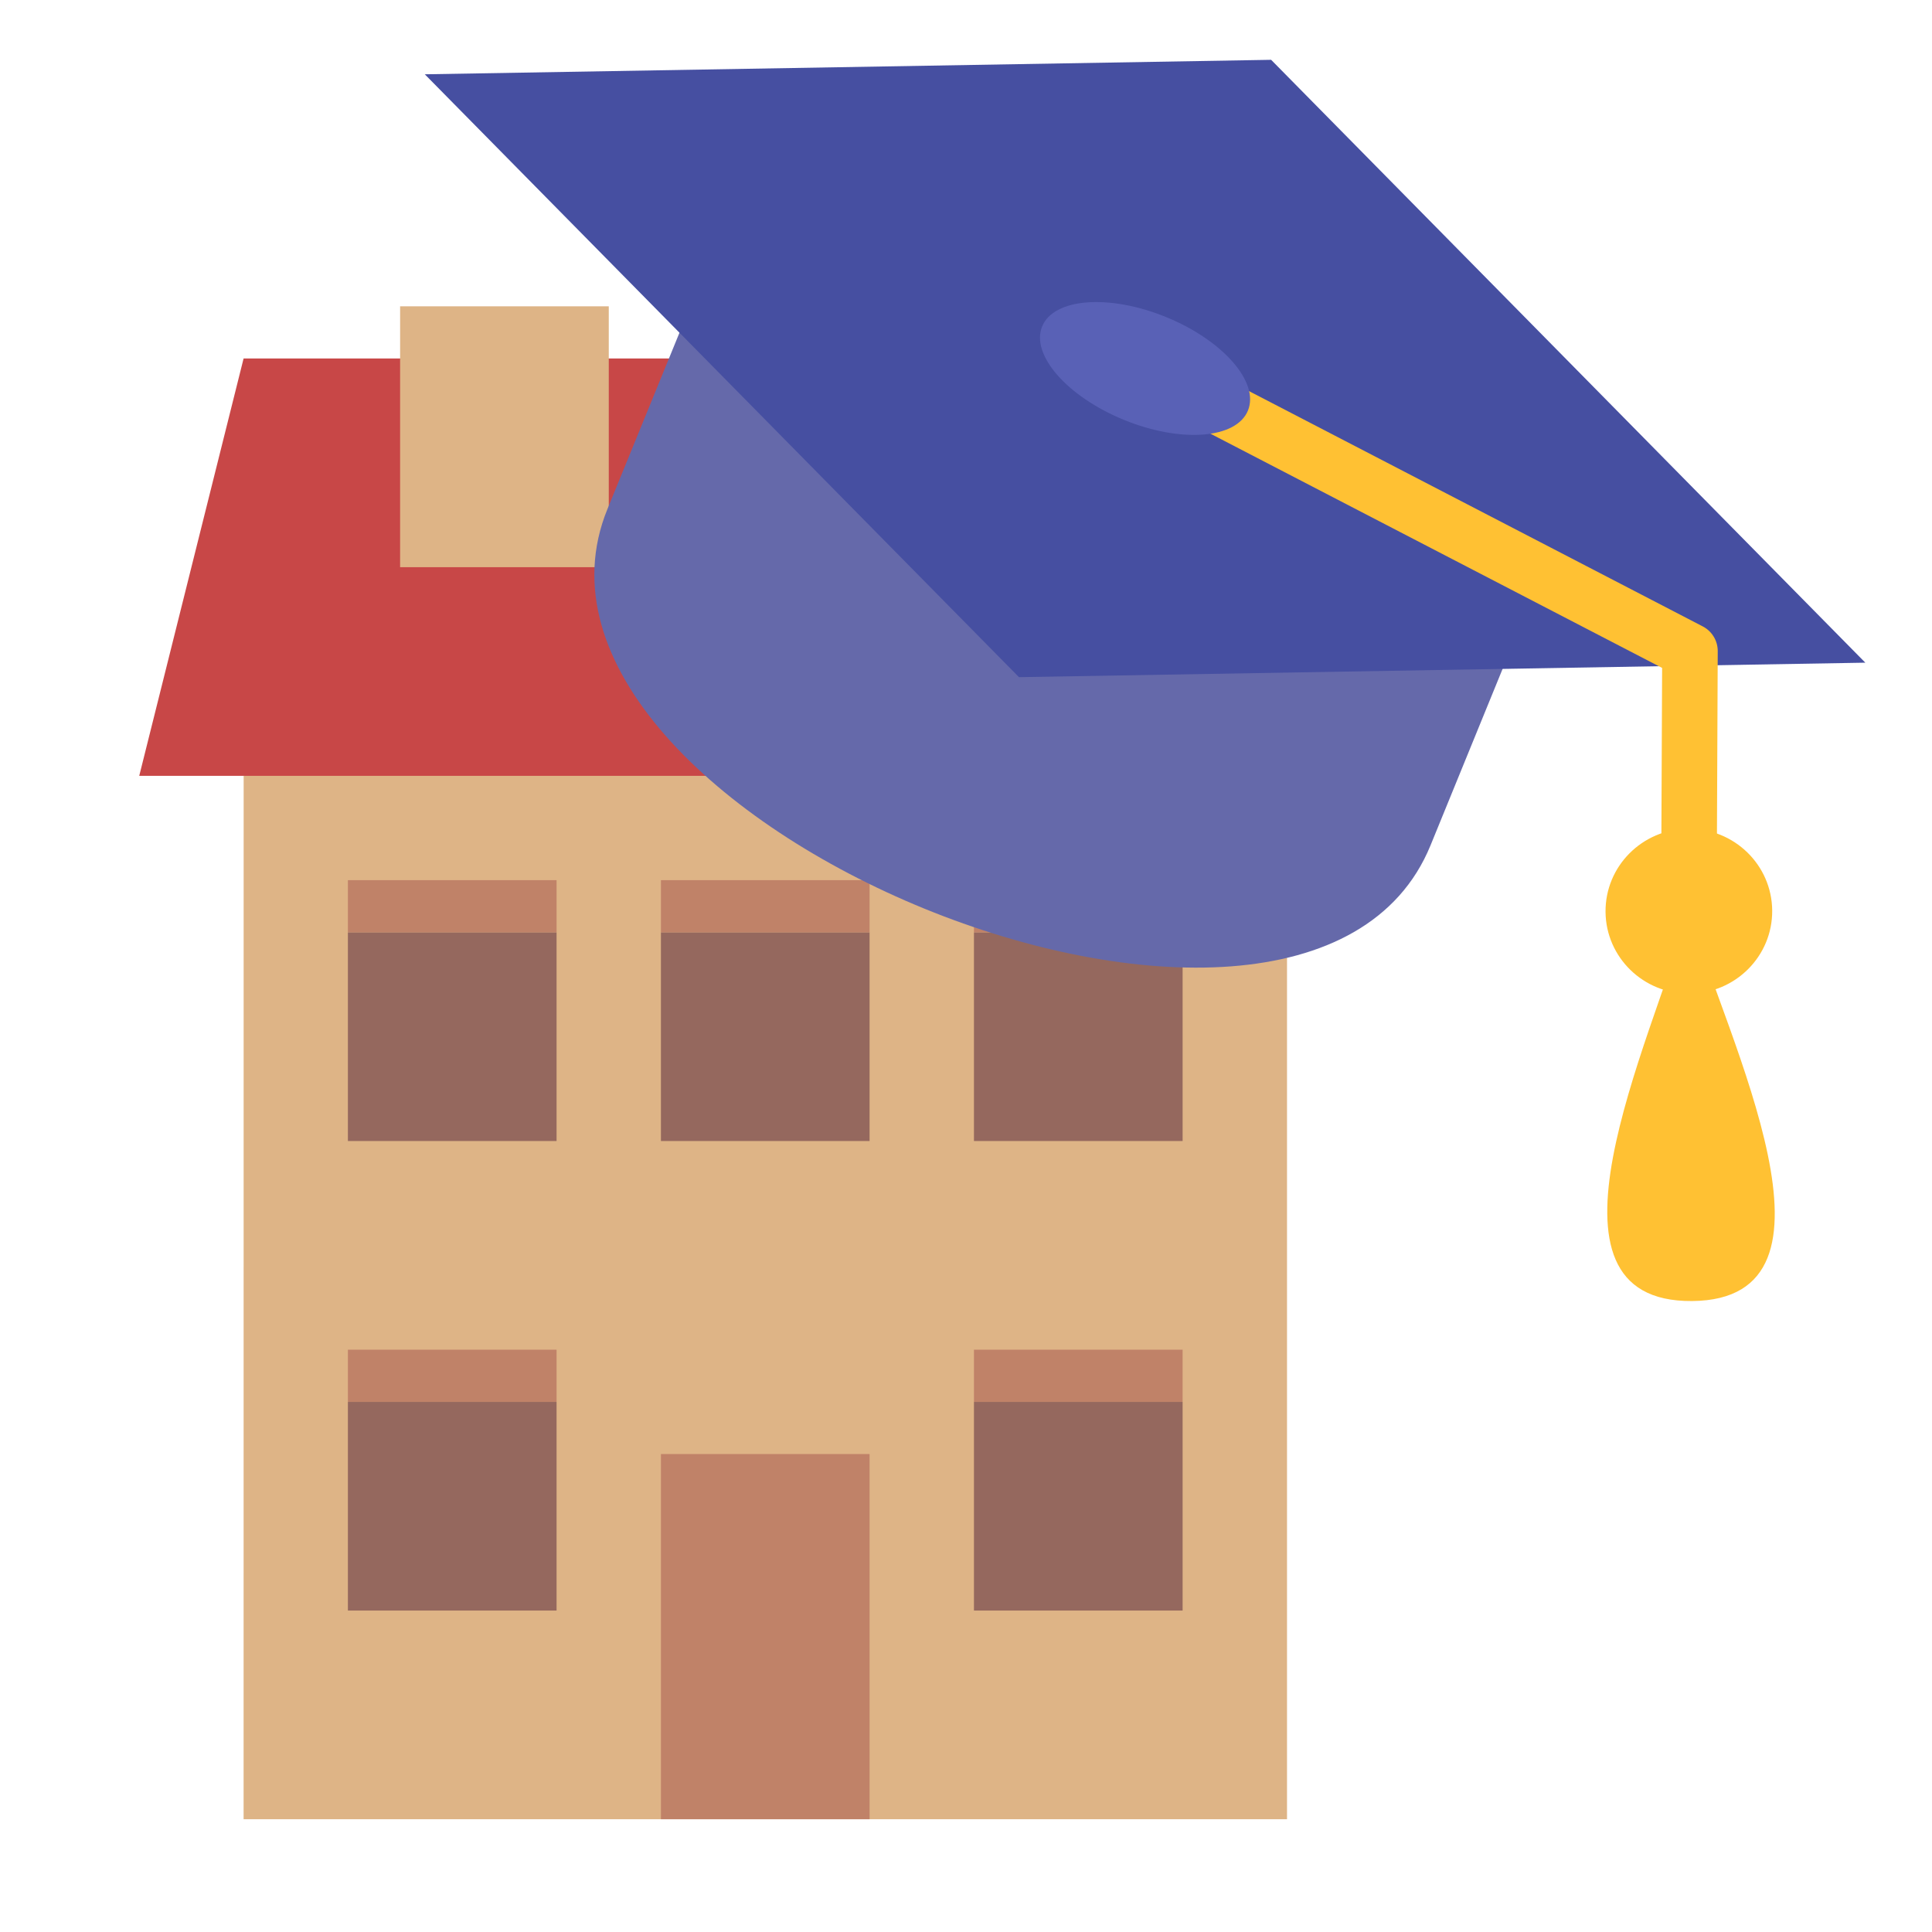 <?xml version="1.0" encoding="UTF-8" standalone="no"?>
<svg
   xmlns:dc="http://purl.org/dc/elements/1.1/"
   xmlns:cc="http://creativecommons.org/ns#"
   xmlns:rdf="http://www.w3.org/1999/02/22-rdf-syntax-ns#"
   xmlns:svg="http://www.w3.org/2000/svg"
   xmlns="http://www.w3.org/2000/svg"
   xmlns:sodipodi="http://sodipodi.sourceforge.net/DTD/sodipodi-0.dtd"
   xmlns:inkscape="http://www.inkscape.org/namespaces/inkscape"
   inkscape:version="1.0 (4035a4fb49, 2020-05-01)"
   sodipodi:docname="dormitory.svg"
   width="128"
   height="128"
   viewBox="0 0 128 128"
   version="1.1"
   id="svg8">
  <sodipodi:namedview
     inkscape:snap-bbox="true"
     inkscape:current-layer="svg8"
     inkscape:window-maximized="0"
     inkscape:window-y="0"
     inkscape:window-x="0"
     inkscape:cy="76.202284"
     inkscape:cx="49.26569"
     inkscape:zoom="5.1974177"
     showgrid="true"
     id="namedview20"
     inkscape:window-height="1254"
     inkscape:window-width="1658"
     inkscape:pageshadow="2"
     inkscape:pageopacity="0"
     guidetolerance="10"
     gridtolerance="10"
     objecttolerance="10"
     borderopacity="1"
     bordercolor="#666666"
     pagecolor="#ffffff">
    <inkscape:grid
       spacingy="4"
       spacingx="4"
       empspacing="4"
       id="grid847"
       type="xygrid" />
  </sodipodi:namedview>
  <defs
     id="defs2" />
  <g
     id="dormitory"
     inkscape:label="#g5329"
     transform="matrix(3.78,0,0,3.78,-636,-866.52)">
    <g
       inkscape:label="#g8616"
       id="apartments-8"
       transform="matrix(0.864,0,0,0.864,137.776,6.345)">
      <path
         style="fill:#deb486;fill-opacity:1;stroke:none;stroke-width:0.265px;stroke-linecap:butt;stroke-linejoin:miter;stroke-opacity:1"
         d="m 40.217,294.883 h 21.167 v -21.167 l -10.583,-6.35 -10.583,6.35 z"
         id="path10611-0"
         inkscape:connector-curvature="0"
         sodipodi:nodetypes="cccccc" />
      <rect
         style="fill:#95685e;fill-opacity:1;stroke:none;stroke-width:3.175;stroke-linecap:round;stroke-linejoin:round;stroke-miterlimit:4;stroke-dasharray:none;stroke-dashoffset:0;stroke-opacity:1;paint-order:stroke markers fill"
         id="rect10955-81"
         width="4.233"
         height="4.233"
         x="42.333"
         y="276.892" />
      <rect
         style="fill:#95685e;fill-opacity:1;stroke:none;stroke-width:3.175;stroke-linecap:round;stroke-linejoin:round;stroke-miterlimit:4;stroke-dasharray:none;stroke-dashoffset:0;stroke-opacity:1;paint-order:stroke markers fill"
         id="rect10957-8"
         width="4.233"
         height="4.233"
         x="48.683"
         y="276.892" />
      <rect
         style="fill:#95685e;fill-opacity:1;stroke:none;stroke-width:3.175;stroke-linecap:round;stroke-linejoin:round;stroke-miterlimit:4;stroke-dasharray:none;stroke-dashoffset:0;stroke-opacity:1;paint-order:stroke markers fill"
         id="rect10959-2"
         width="4.233"
         height="4.233"
         x="55.033"
         y="276.892" />
      <rect
         style="fill:#95685e;fill-opacity:1;stroke:none;stroke-width:3.175;stroke-linecap:round;stroke-linejoin:round;stroke-miterlimit:4;stroke-dasharray:none;stroke-dashoffset:0;stroke-opacity:1;paint-order:stroke markers fill"
         id="rect10955-0-6"
         width="4.233"
         height="4.233"
         x="42.333"
         y="286.417" />
      <rect
         style="fill:#c08268;fill-opacity:1;stroke:none;stroke-width:3.175;stroke-linecap:round;stroke-linejoin:round;stroke-miterlimit:4;stroke-dasharray:none;stroke-dashoffset:0;stroke-opacity:1;paint-order:stroke markers fill"
         id="rect10955-8-4"
         width="4.233"
         height="7.408"
         x="48.683"
         y="287.475" />
      <rect
         style="fill:#95685e;fill-opacity:1;stroke:none;stroke-width:3.175;stroke-linecap:round;stroke-linejoin:round;stroke-miterlimit:4;stroke-dasharray:none;stroke-dashoffset:0;stroke-opacity:1;paint-order:stroke markers fill"
         id="rect10955-9-9"
         width="4.233"
         height="4.233"
         x="55.033"
         y="286.417" />
      <rect
         style="fill:#c08268;fill-opacity:1;stroke:none;stroke-width:3.175;stroke-linecap:round;stroke-linejoin:round;stroke-miterlimit:4;stroke-dasharray:none;stroke-dashoffset:0;stroke-opacity:1;paint-order:stroke markers fill"
         id="rect10990-4"
         width="4.233"
         height="1.058"
         x="42.333"
         y="285.358" />
      <rect
         style="fill:#c08268;fill-opacity:1;stroke:none;stroke-width:3.175;stroke-linecap:round;stroke-linejoin:round;stroke-miterlimit:4;stroke-dasharray:none;stroke-dashoffset:0;stroke-opacity:1;paint-order:stroke markers fill"
         id="rect10992-8"
         width="4.233"
         height="1.058"
         x="55.033"
         y="285.358" />
      <rect
         style="fill:#c08268;fill-opacity:1;stroke:none;stroke-width:3.175;stroke-linecap:round;stroke-linejoin:round;stroke-miterlimit:4;stroke-dasharray:none;stroke-dashoffset:0;stroke-opacity:1;paint-order:stroke markers fill"
         id="rect10990-5-3-49"
         width="4.233"
         height="1.058"
         x="42.333"
         y="275.833" />
      <rect
         style="fill:#c08268;fill-opacity:1;stroke:none;stroke-width:3.175;stroke-linecap:round;stroke-linejoin:round;stroke-miterlimit:4;stroke-dasharray:none;stroke-dashoffset:0;stroke-opacity:1;paint-order:stroke markers fill"
         id="rect10990-1-7-9"
         width="4.233"
         height="1.058"
         x="48.683"
         y="275.833" />
      <rect
         style="fill:#c08268;fill-opacity:1;stroke:none;stroke-width:3.175;stroke-linecap:round;stroke-linejoin:round;stroke-miterlimit:4;stroke-dasharray:none;stroke-dashoffset:0;stroke-opacity:1;paint-order:stroke markers fill"
         id="rect10990-1-5-3"
         width="4.233"
         height="1.058"
         x="55.033"
         y="275.833" />
      <path
         sodipodi:nodetypes="ccccc"
         inkscape:connector-curvature="0"
         id="path4680-3"
         d="m 38.1,273.717 2.117,-8.467 h 21.167 l 2.117,8.467 z"
         style="fill:#c84747;fill-opacity:1;stroke:none;stroke-width:0.265px;stroke-linecap:butt;stroke-linejoin:miter;stroke-opacity:1" />
      <rect
         style="fill:#deb486;fill-opacity:1;stroke:none;stroke-width:3.175;stroke-linecap:round;stroke-linejoin:round;stroke-miterlimit:4;stroke-dasharray:none;stroke-dashoffset:0;stroke-opacity:1;paint-order:stroke markers fill"
         id="rect11096-2"
         width="4.233"
         height="5.292"
         x="43.392"
         y="264.192" />
    </g>
    <g
       transform="matrix(-0.852,-0.348,-0.348,0.852,407.656,152.071)"
       inkscape:label="#g5215"
       id="university-6">
      <path
         style="fill:#6569aa;fill-opacity:1;stroke:none;stroke-width:0.265px;stroke-linecap:butt;stroke-linejoin:miter;stroke-opacity:1"
         d="m 177.8,176.35 v 4.233 c 0,6.35 16.933,6.35 16.933,0 v -4.233 z"
         id="path5195-4"
         inkscape:connector-curvature="0"
         sodipodi:nodetypes="ccccc" />
      <path
         style="fill:#464fa1;fill-opacity:1;stroke:none;stroke-width:0.265px;stroke-linecap:butt;stroke-linejoin:miter;stroke-opacity:1"
         d="m 186.267,167.883 14.817,6.35 -14.817,6.35 -14.817,-6.35 z"
         id="path5193-7"
         inkscape:connector-curvature="0"
         sodipodi:nodetypes="ccccc" />
      <path
         sodipodi:nodetypes="ccc"
         style="fill:none;stroke:#ffc133;stroke-width:1.058;stroke-linecap:butt;stroke-linejoin:round;stroke-miterlimit:4;stroke-dasharray:none;stroke-opacity:1"
         d="m 186.267,174.233 -11.642,1.058 -1.859,4.608"
         id="path5199-8"
         inkscape:connector-curvature="0" />
      <ellipse
         style="fill:#5961b6;fill-opacity:1;stroke:none;stroke-width:1.587;stroke-linecap:square;stroke-linejoin:bevel;stroke-miterlimit:4;stroke-dasharray:none;stroke-dashoffset:0;stroke-opacity:1;paint-order:markers fill stroke"
         id="path5197-0"
         cx="186.267"
         cy="174.233"
         rx="2.117"
         ry="1.058" />
      <path
         style="fill:#ffc133;fill-opacity:1;stroke:none;stroke-width:0.265px;stroke-linecap:butt;stroke-linejoin:miter;stroke-opacity:1"
         d="m 172.766,179.9 c -1.632,2.006 -5.788,5.609 -2.859,6.835 2.929,1.225 2.599,-4.19 2.859,-6.835 z"
         id="path5205-7"
         inkscape:connector-curvature="0"
         sodipodi:nodetypes="czc" />
      <ellipse
         style="fill:#ffc133;fill-opacity:1;stroke:none;stroke-width:0.794;stroke-linecap:square;stroke-linejoin:bevel;stroke-miterlimit:4;stroke-dasharray:none;stroke-dashoffset:0;stroke-opacity:1;paint-order:markers fill stroke"
         id="path5207-3"
         cx="228.805"
         cy="99.281"
         rx="1.587"
         ry="1.57"
         transform="rotate(22.699)" />
    </g>
  </g>
</svg>
